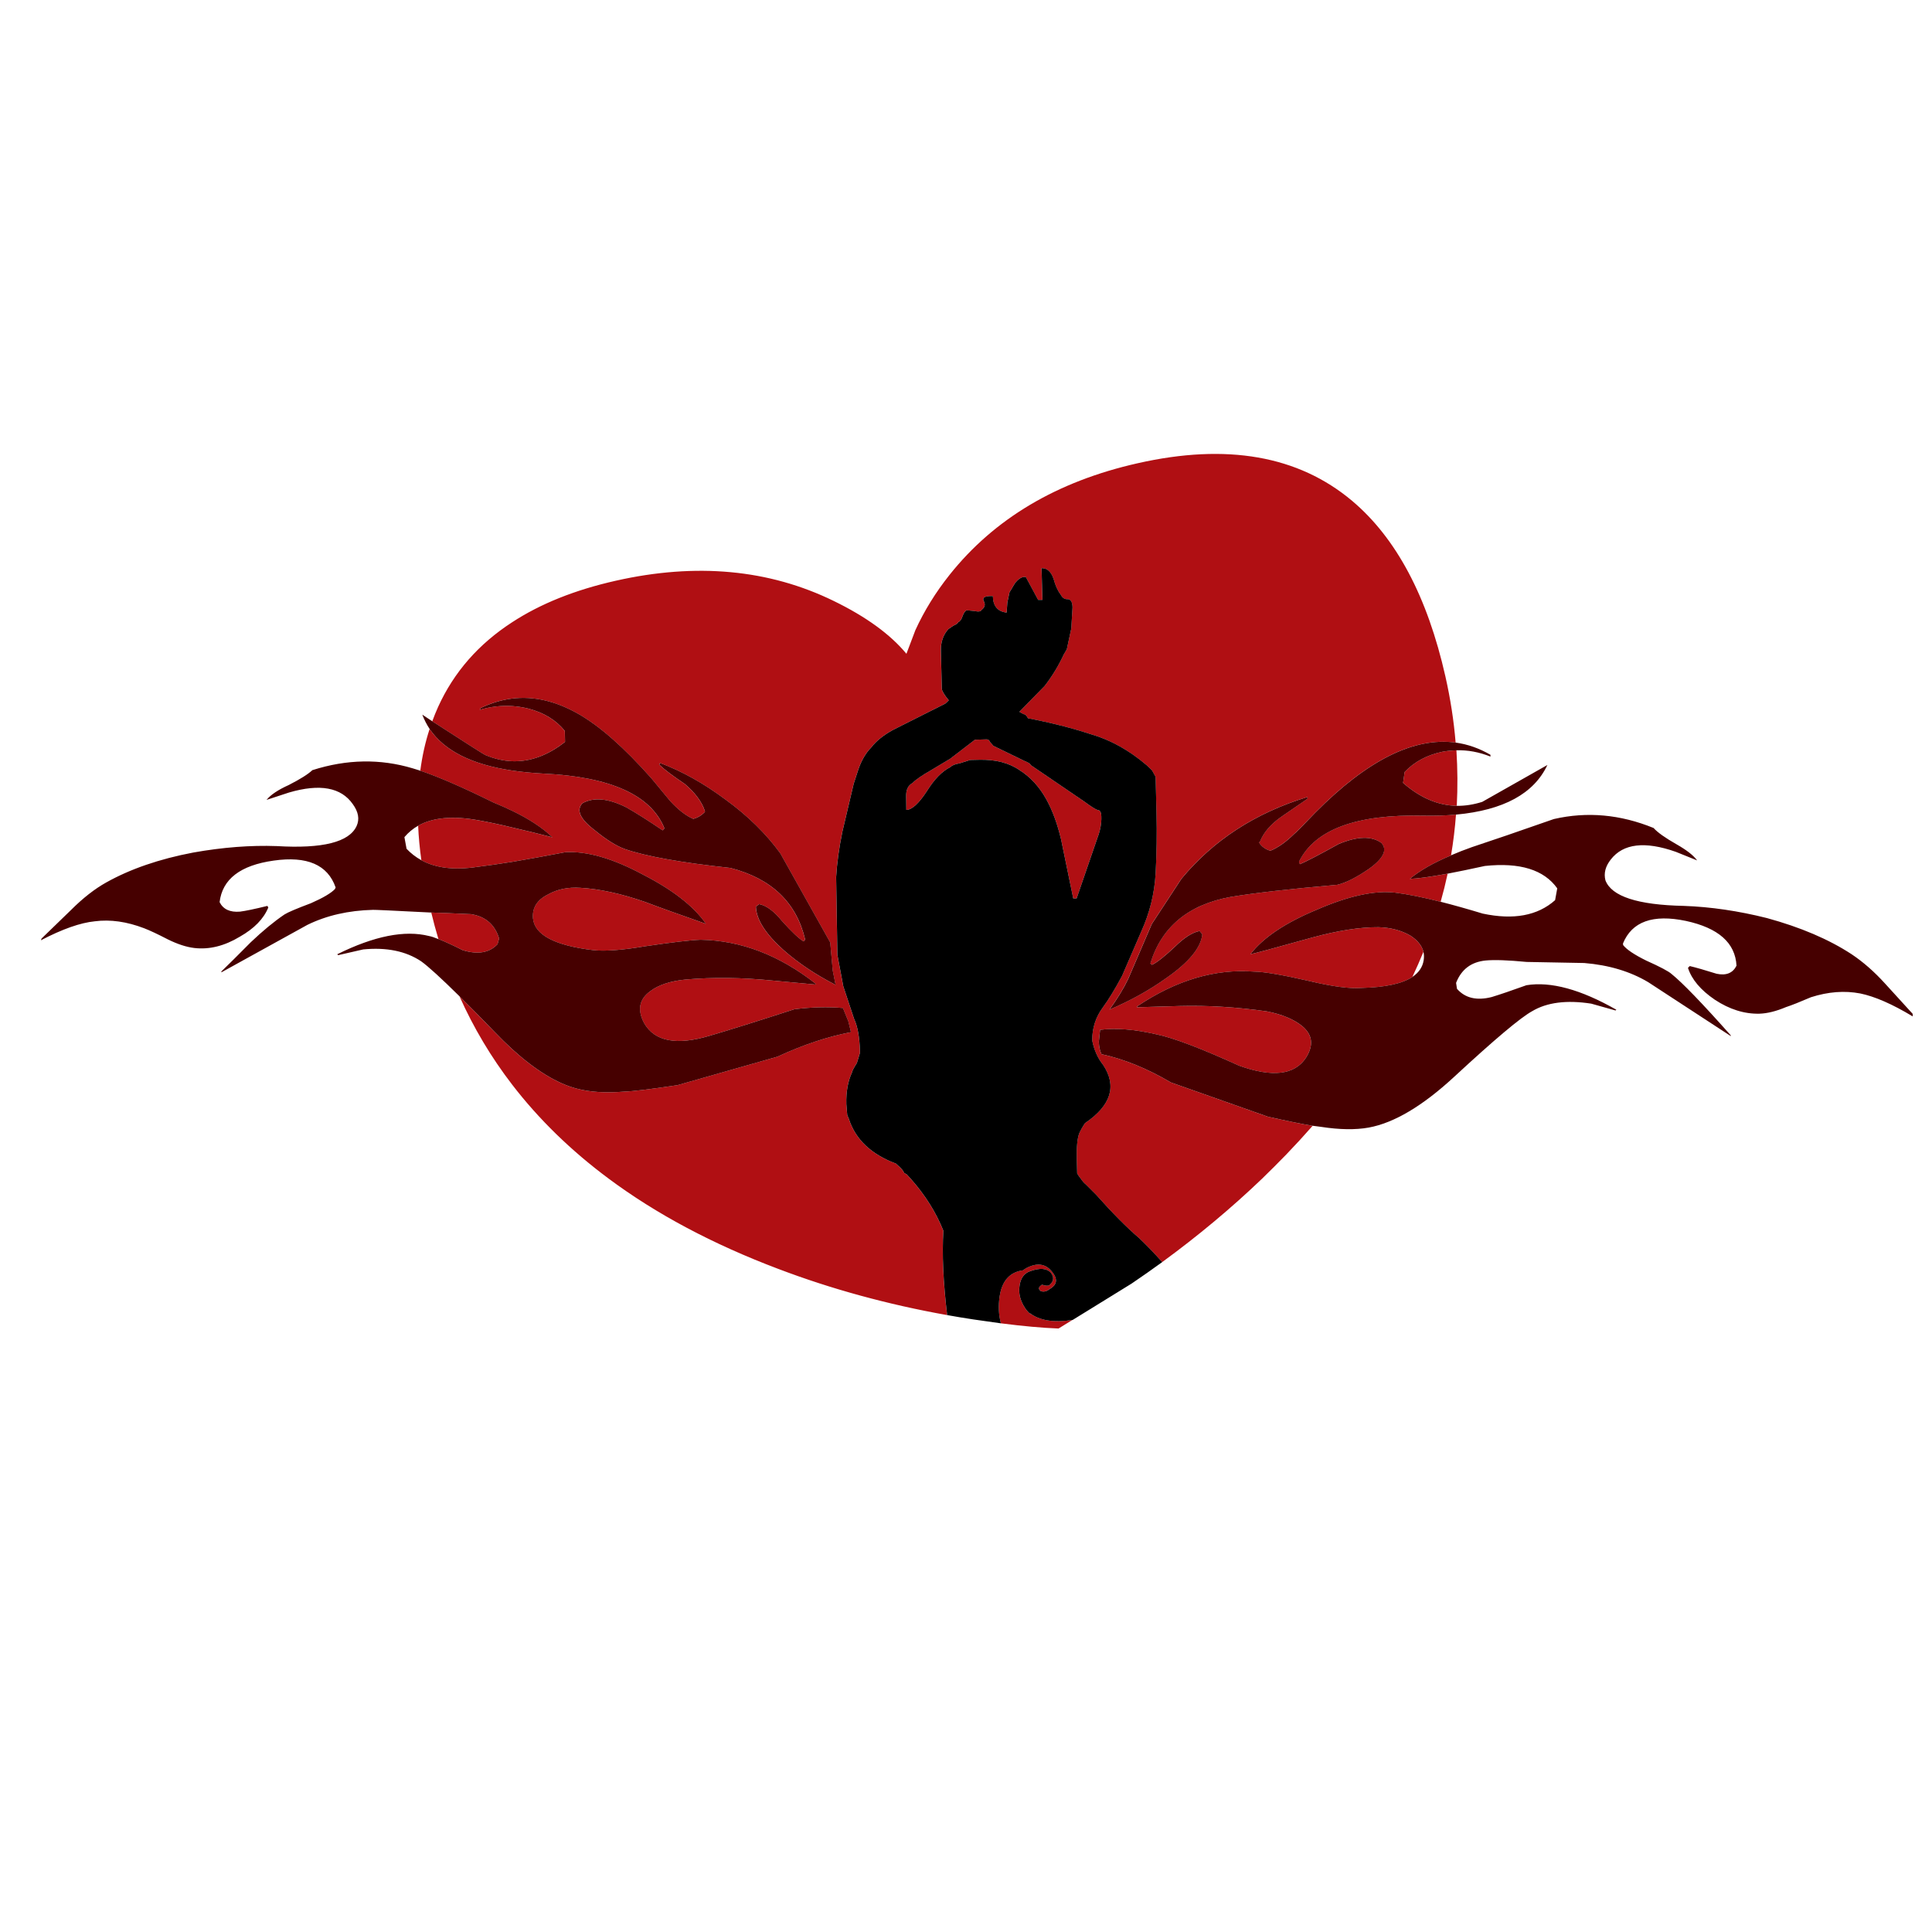<?xml version="1.0" encoding="utf-8"?>
<!-- Generator: Adobe Illustrator 16.0.0, SVG Export Plug-In . SVG Version: 6.00 Build 0)  -->
<!DOCTYPE svg PUBLIC "-//W3C//DTD SVG 1.1//EN" "http://www.w3.org/Graphics/SVG/1.1/DTD/svg11.dtd">
<svg version="1.1" id="Layer_1" xmlns="http://www.w3.org/2000/svg" xmlns:xlink="http://www.w3.org/1999/xlink" x="0px" y="0px"
	 width="300px" height="300px" viewBox="0 0 300 300" enable-background="new 0 0 300 300" xml:space="preserve">
<g>
	<path fill-rule="evenodd" clip-rule="evenodd" fill="#B00F13" d="M225.318,132.829c-2.707,1.131-4.839,2.345-6.396,3.643
		c1.186-0.037,3.142-0.306,5.867-0.807c-0.315,1.465-0.677,2.92-1.085,4.365c-2.78-0.704-5.135-1.177-7.063-1.418
		c-3.207-0.37-7.257,0.51-12.151,2.642c-4.875,2.021-8.313,4.319-10.315,6.896c0.259,0,3.476-0.861,9.648-2.586
		c3.968-1.074,7.378-1.603,10.233-1.585c1.89,0.056,3.539,0.491,4.948,1.307c1.094,0.705,1.771,1.539,2.03,2.503
		c-0.535,1.309-1.105,2.605-1.711,3.893c-0.009,0.007-0.013,0.017-0.013,0.028c-1.595,1.038-4.218,1.604-7.87,1.696
		c-1.816,0.148-4.551-0.214-8.202-1.085c-4.115-0.945-6.951-1.427-8.509-1.446c-6.061-0.463-12.113,1.335-18.156,5.395v0.14
		l6.617-0.195c4.338-0.111,8.852,0.167,13.541,0.835c2.354,0.463,4.189,1.232,5.506,2.308c1.594,1.353,1.77,2.993,0.529,4.922
		c-1.762,2.65-5.219,3.049-10.372,1.195c-5.95-2.706-10.233-4.329-12.847-4.866c-3.393-0.778-6.303-1.01-8.73-0.695l-0.195,1.836
		c0.019,0.778,0.158,1.427,0.418,1.946c3.504,0.76,7.1,2.225,10.788,4.393l15.043,5.311c3.059,0.687,5.376,1.159,6.951,1.419
		c-1.298,1.482-2.66,2.966-4.087,4.449c-1.224,1.26-2.475,2.512-3.754,3.753c-4.765,4.561-9.936,8.88-15.516,12.958
		c-1.205-1.354-2.41-2.604-3.615-3.754c-1.854-1.575-4.068-3.81-6.646-6.701l-1.64-1.641c-0.223-0.167-0.473-0.454-0.752-0.862
		c-0.185-0.223-0.37-0.491-0.556-0.806l-0.056-2.058c-0.056-2.002,0.074-3.401,0.39-4.199c0.26-0.556,0.556-1.075,0.89-1.557
		c4.041-2.744,4.978-5.756,2.809-9.037c-0.834-1.038-1.4-2.299-1.696-3.782c-0.019-1.927,0.538-3.651,1.669-5.171
		c0.907-1.242,1.898-2.873,2.975-4.895l2.947-6.812c1.316-2.893,2.067-5.904,2.252-9.037c0.168-3.133,0.213-6.256,0.14-9.37
		l-0.14-5.673l-0.556-1.001l-0.806-0.778c-2.763-2.354-5.664-3.967-8.704-4.839c-2.947-0.964-6.2-1.788-9.76-2.475
		c-0.204-0.426-0.436-0.639-0.694-0.639l-0.64-0.362l3.921-4.004c1.167-1.501,2.158-3.132,2.975-4.894l0.473-0.807l0.695-3.226
		l0.194-3.28c-0.019-0.872-0.287-1.298-0.807-1.279c-0.444,0.019-0.796-0.231-1.056-0.751c-0.445-0.574-0.807-1.381-1.085-2.419
		c-0.39-1.112-1.011-1.659-1.863-1.641l0.14,4.922h-0.668l-1.918-3.559h-0.25c-0.445,0.019-0.918,0.333-1.418,0.944l-0.862,1.446
		l-0.334,1.585l-0.111,1.557c-1.391-0.148-2.104-1.001-2.142-2.558h-0.5c-0.871,0.037-1.168,0.306-0.89,0.807
		c0.26,0.519,0.14,0.964-0.362,1.334c-0.092,0.26-0.48,0.315-1.167,0.167l-1.168-0.111c-0.26,0.167-0.464,0.473-0.612,0.918
		c-0.185,0.537-0.407,0.844-0.666,0.918c-0.057,0.185-0.307,0.37-0.752,0.556l-0.777,0.528c-0.816,0.89-1.205,2.029-1.168,3.42
		l0.139,5.839c0.019,0.353,0.38,0.955,1.084,1.808l-0.527,0.501l-8.176,4.115c-1.465,0.815-2.576,1.715-3.336,2.697
		c-0.854,0.871-1.521,2.011-2.002,3.42l-0.724,2.225l-1.751,7.424c-0.52,2.521-0.844,4.875-0.974,7.063l0.194,12.067l0.918,4.894
		l1.668,5.033c0.557,1.187,0.861,2.864,0.918,5.032v0.278l-0.473,1.558c-0.501,0.797-0.751,1.279-0.751,1.445
		c-0.649,1.409-0.945,3.059-0.89,4.949l0.139,1.697c0.074,0.203,0.158,0.398,0.25,0.583c1.02,3.188,3.457,5.506,7.313,6.952
		c0.259,0.241,0.519,0.481,0.778,0.723c0.074,0.111,0.139,0.185,0.195,0.223l0.305,0.473v0.027l0.028,0.027
		c0.13,0.075,0.251,0.14,0.362,0.195c0.203,0.222,0.406,0.444,0.611,0.667c2.242,2.521,3.938,5.219,5.088,8.092
		c-0.223,3.596-0.027,7.962,0.584,13.097c-9.231-1.65-17.972-4.041-26.221-7.175c-10.158-3.837-18.936-8.508-26.332-14.014
		c-5.858-4.356-10.854-9.222-14.987-14.598c-3.263-4.245-5.988-8.814-8.175-13.708c1.557,1.538,3.383,3.392,5.478,5.561
		c0.909,0.946,1.808,1.826,2.697,2.642c3.596,3.263,6.923,5.302,9.982,6.117c2.095,0.557,4.57,0.714,7.424,0.473
		c1.297-0.037,4.05-0.37,8.258-1.001l15.516-4.421c4.004-1.854,7.813-3.123,11.428-3.81l-0.417-1.695l-0.834-2.058
		c-2.354-0.204-4.866-0.14-7.536,0.194c-5.838,1.891-10.223,3.263-13.151,4.115c-5.153,1.538-8.546,0.89-10.177-1.946
		c-1.094-2.058-0.788-3.708,0.917-4.95c1.26-0.982,3.105-1.594,5.534-1.835c4.244-0.37,8.758-0.314,13.541,0.167l6.617,0.612v-0.14
		c-5.653-4.43-11.604-6.7-17.851-6.812c-1.558,0.055-4.403,0.389-8.537,1c-3.615,0.612-6.33,0.816-8.147,0.612
		c-5.987-0.724-9.102-2.373-9.342-4.949c-0.13-1.632,0.648-2.864,2.335-3.698c1.446-0.816,3.124-1.159,5.033-1.029
		c2.966,0.167,6.321,0.899,10.066,2.197c2.095,0.797,5.236,1.928,9.426,3.392c-1.891-2.725-5.153-5.273-9.788-7.646
		c-4.653-2.502-8.666-3.66-12.04-3.476c-3.188,0.611-5.941,1.112-8.258,1.502c-2.225,0.352-4.032,0.611-5.422,0.778
		c-3.521,0.537-6.414,0.194-8.675-1.029c-0.26-1.854-0.427-3.642-0.501-5.366c2.28-1.279,5.404-1.557,9.371-0.834
		c1.483,0.26,3.226,0.63,5.228,1.112c1.872,0.427,3.958,0.936,6.256,1.529c-1.557-1.482-3.642-2.854-6.256-4.115
		c-0.927-0.444-1.909-0.88-2.947-1.307c-4.69-2.317-8.462-3.958-11.317-4.922c0.296-2.28,0.778-4.439,1.446-6.479
		c2.28,3.374,6.553,5.523,12.818,6.451c1.501,0.222,3.114,0.38,4.838,0.472c10.399,0.501,16.656,3.31,18.769,8.426v0.111
		l-0.251,0.278c-2.298-1.558-4.189-2.753-5.672-3.587c-2.799-1.391-5.061-1.595-6.784-0.612c-1.001,1.057-0.353,2.456,1.946,4.199
		c1.761,1.445,3.3,2.409,4.616,2.891c3.244,1.132,8.722,2.114,16.433,2.948c6.377,1.649,10.242,5.357,11.595,11.122l-0.251,0.278
		c-0.703-0.408-1.816-1.455-3.336-3.143c-1.242-1.538-2.428-2.419-3.559-2.642l-0.501,0.39c0.056,1.983,1.492,4.235,4.31,6.757
		c2.299,2.021,4.986,3.818,8.064,5.394l-0.445-2.224l-0.389-4.365l-7.758-13.848c-2.225-3.059-5.062-5.839-8.51-8.342
		c-3.354-2.503-6.737-4.393-10.148-5.673l-0.139,0.251c0.797,0.76,2.122,1.761,3.977,3.003c1.594,1.354,2.632,2.753,3.113,4.198
		v0.14c-0.5,0.537-1.103,0.899-1.807,1.084c-1.131-0.481-2.327-1.408-3.588-2.78c-1.242-1.52-2.215-2.697-2.919-3.531
		c-4.208-4.746-7.98-8.073-11.317-9.982c-3.503-2.002-6.933-2.799-10.288-2.392c-1.65,0.204-3.281,0.695-4.894,1.475l-0.139,0.277
		c1.705-0.5,3.383-0.695,5.033-0.584c0.834,0.056,1.668,0.186,2.502,0.39c2.428,0.63,4.319,1.789,5.672,3.476l0.028,1.696
		c-2.651,2.095-5.385,3.096-8.203,3.003c-1.391-0.056-2.79-0.38-4.199-0.974c-0.074,0-2.808-1.742-8.203-5.227
		c0.278-0.761,0.584-1.511,0.917-2.253c2.447-5.375,6.275-9.75,11.484-13.124c4.394-2.873,9.76-5.023,16.099-6.451
		c12.494-2.817,23.774-1.77,33.84,3.143c5.023,2.446,8.786,5.181,11.288,8.202l1.391-3.67c1.372-3.003,3.143-5.867,5.312-8.592
		c6.951-8.731,16.683-14.505,29.196-17.323c13.846-3.133,24.949-1.187,33.311,5.839c6.858,5.784,11.688,14.876,14.486,27.277
		c0.778,3.448,1.307,6.868,1.585,10.261c-6.47-0.89-13.735,2.733-21.8,10.872c-1.946,2.039-3.049,3.151-3.309,3.337
		c-1.261,1.241-2.484,2.104-3.67,2.585c-0.798-0.24-1.381-0.667-1.752-1.278l0.139-0.14c0.557-1.408,1.65-2.688,3.281-3.837
		c2.633-1.798,3.994-2.734,4.087-2.809v-0.278c-8.082,2.466-14.606,6.702-19.574,12.708l-4.589,7.007l-3.67,8.536
		c-0.668,1.409-1.631,2.993-2.893,4.755c3.264-1.391,6.211-3.031,8.844-4.922c3.484-2.428,5.338-4.681,5.561-6.757l-0.417-0.528
		c-1.131,0.223-2.41,1.039-3.837,2.447c-1.613,1.521-2.8,2.456-3.56,2.809l-0.251-0.223c1.742-5.673,5.887-9.111,12.43-10.316
		c3.633-0.611,9.166-1.241,16.6-1.891c1.298-0.297,2.92-1.112,4.867-2.446c2.297-1.632,2.955-2.985,1.973-4.06
		c-1.52-1.094-3.726-1.038-6.617,0.167c-3.077,1.705-5.088,2.752-6.033,3.142l-0.111-0.25l-0.028-0.14
		c2.466-5.005,8.897-7.387,19.298-7.146c1.816,0.037,3.512-0.019,5.088-0.167C225.93,128.603,225.67,130.716,225.318,132.829z
		 M226.152,116.507c0.185,2.892,0.204,5.766,0.056,8.62c-2.91-0.056-5.691-1.242-8.342-3.56l0.25-1.696
		c1.521-1.594,3.477-2.642,5.867-3.142C224.706,116.6,225.43,116.525,226.152,116.507z M153.719,115.2l0.528,0.611l4.866,2.363
		c0.611,0.241,0.917,0.445,0.917,0.612l8.453,5.756c0.89,0.667,1.548,1.084,1.975,1.251c0.352-0.019,0.537,0.315,0.556,1.001
		c0.038,1.038-0.157,2.123-0.584,3.254l-3.253,9.453h-0.528l-1.892-9.176c-0.574-2.41-1.325-4.458-2.252-6.146
		c-1.074-1.965-2.456-3.484-4.143-4.56c-1.668-1.168-3.8-1.715-6.396-1.641l-1.307,0.028l-1.668,0.528
		c-0.687,0.111-1.159,0.306-1.419,0.584c-1.278,0.63-2.492,1.872-3.643,3.726c-1.26,1.928-2.326,2.901-3.197,2.92l-0.027-2.058
		c-0.037-1.038,0.287-1.742,0.973-2.113c0.501-0.52,1.483-1.196,2.947-2.03l2.92-1.751l3.838-2.948l1.807-0.056
		C153.45,114.811,153.626,114.94,153.719,115.2z M166.537,204.956l-2.169,1.335c-2.502-0.093-5.486-0.361-8.953-0.807
		c-0.352-1.315-0.417-2.715-0.194-4.198c0.37-2.41,1.575-3.754,3.614-4.032c0.167-0.13,0.371-0.26,0.611-0.389
		c1.613-0.816,2.901-0.63,3.865,0.556c0.965,1.149,0.862,2.058-0.306,2.726c-0.481,0.389-0.945,0.5-1.39,0.333
		c-0.39-0.278-0.39-0.565,0-0.861c0.092-0.148,0.268-0.158,0.527-0.028c0.39,0.074,0.648,0.064,0.779-0.027
		c0.723-0.575,0.797-1.233,0.223-1.975c-0.649-0.667-1.715-0.732-3.198-0.194c-0.945,0.333-1.492,1.103-1.641,2.308
		c-0.167,1.131,0.111,2.252,0.835,3.364c0.203,0.334,0.527,0.705,0.973,1.112c-0.093-0.111-0.186-0.223-0.278-0.334
		C161.356,205.049,163.59,205.42,166.537,204.956z M68.078,145.814c-0.408-1.354-0.779-2.726-1.112-4.116
		c1.353,0.038,3.411,0.121,6.172,0.251c2.243,0.353,3.698,1.612,4.366,3.781l-0.25,0.89c-1.261,1.335-3.068,1.641-5.422,0.918
		C70.293,146.76,69.042,146.185,68.078,145.814z"/>
	<path fill-rule="evenodd" clip-rule="evenodd" fill="#460000" d="M203.824,174.815c-1.575-0.26-3.893-0.732-6.951-1.419
		l-15.043-5.311c-3.688-2.168-7.284-3.633-10.788-4.393c-0.26-0.52-0.399-1.168-0.418-1.946l0.195-1.836
		c2.428-0.314,5.338-0.083,8.73,0.695c2.613,0.537,6.896,2.16,12.847,4.866c5.153,1.854,8.61,1.455,10.372-1.195
		c1.24-1.929,1.064-3.569-0.529-4.922c-1.316-1.075-3.151-1.845-5.506-2.308c-4.689-0.668-9.203-0.946-13.541-0.835l-6.617,0.195
		v-0.14c6.043-4.06,12.096-5.857,18.156-5.395c1.558,0.02,4.394,0.501,8.509,1.446c3.651,0.871,6.386,1.233,8.202,1.085
		c3.652-0.093,6.275-0.658,7.87-1.696c0-0.012,0.004-0.021,0.013-0.028h0.015c0.982-0.667,1.558-1.52,1.724-2.558
		c0.074-0.463,0.064-0.899-0.027-1.308v-0.027c-0.26-0.964-0.937-1.798-2.03-2.503c-1.409-0.815-3.059-1.251-4.948-1.307
		c-2.855-0.018-6.266,0.511-10.233,1.585c-6.173,1.725-9.39,2.586-9.648,2.586c2.002-2.576,5.44-4.875,10.315-6.896
		c4.895-2.132,8.944-3.012,12.151-2.642c1.928,0.241,4.282,0.714,7.063,1.418c1.965,0.501,4.144,1.112,6.534,1.836
		c4.783,1.019,8.527,0.324,11.234-2.086l0.333-1.836c-2.058-2.891-5.802-4.05-11.233-3.476c-2.205,0.482-4.134,0.881-5.783,1.196
		c-2.726,0.501-4.682,0.77-5.867,0.807c1.557-1.298,3.688-2.512,6.396-3.643l0.027-0.028c0.982-0.427,2.049-0.844,3.198-1.251
		c2.928-0.964,7.174-2.419,12.734-4.365c5.152-1.187,10.316-0.723,15.488,1.39c0.611,0.687,1.798,1.529,3.559,2.53
		c1.594,0.909,2.66,1.743,3.197,2.503l-3.309-1.335c-4.801-1.687-8.166-1.288-10.094,1.195c-0.834,1.058-1.111,2.133-0.834,3.226
		c0.945,2.503,5.006,3.828,12.18,3.977c4.17,0.148,8.471,0.779,12.901,1.891c5.228,1.428,9.611,3.3,13.151,5.617
		c1.78,1.187,3.504,2.696,5.172,4.532c1.002,1.112,2.438,2.688,4.31,4.727v0.39c-3.169-1.909-5.885-3.096-8.146-3.56
		c-2.429-0.463-4.977-0.269-7.646,0.584c-1.724,0.741-3.013,1.251-3.865,1.529c-1.538,0.649-2.919,0.992-4.143,1.028
		c-2.336,0.057-4.644-0.666-6.924-2.168c-2.206-1.502-3.597-3.151-4.171-4.949l0.278-0.278c0.945,0.223,2.335,0.621,4.171,1.195
		c1.482,0.315,2.512-0.102,3.087-1.251c-0.187-3.541-2.8-5.857-7.842-6.951c-5.135-1.075-8.397,0.093-9.788,3.503l0.028,0.251
		c0.538,0.686,1.724,1.482,3.56,2.391c2.188,0.982,3.504,1.678,3.948,2.086c1.687,1.354,4.755,4.532,9.203,9.537v0.111l-12.817-8.37
		c-2.8-1.668-6.109-2.659-9.928-2.975c-4.227-0.074-7.211-0.13-8.953-0.167c-2.873-0.277-4.996-0.353-6.367-0.223
		c-2.243,0.223-3.772,1.381-4.588,3.476l0.139,0.918c1.262,1.446,3.059,1.872,5.395,1.279c1.279-0.39,3.077-1.001,5.395-1.835
		c3.781-0.612,8.434,0.657,13.958,3.809l-0.14,0.111l-3.754-1.057c-3.818-0.593-6.877-0.203-9.176,1.168
		c-1.797,0.982-5.828,4.375-12.095,10.177c-4.912,4.542-9.343,7.174-13.29,7.897c-2.059,0.37-4.523,0.333-7.396-0.111
		c-0.354-0.037-0.779-0.093-1.279-0.167H203.824z M226.152,116.507c-0.723,0.019-1.446,0.093-2.169,0.223
		c-2.391,0.5-4.347,1.548-5.867,3.142l-0.25,1.696c2.65,2.317,5.432,3.504,8.342,3.56c1.279,0.019,2.596-0.186,3.948-0.612
		c0.186-0.093,3.56-2.002,10.121-5.728c-2.095,4.449-6.813,7.017-14.153,7.702h-0.027c-1.576,0.148-3.271,0.204-5.088,0.167
		c-10.4-0.241-16.832,2.141-19.298,7.146l0.028,0.14l0.111,0.25c0.945-0.39,2.956-1.437,6.033-3.142
		c2.892-1.205,5.098-1.261,6.617-0.167c0.982,1.074,0.324,2.428-1.973,4.06c-1.947,1.334-3.569,2.149-4.867,2.446
		c-7.434,0.649-12.967,1.279-16.6,1.891c-6.543,1.205-10.688,4.644-12.43,10.316l0.251,0.223c0.76-0.353,1.946-1.288,3.56-2.809
		c1.427-1.408,2.706-2.225,3.837-2.447l0.417,0.528c-0.223,2.076-2.076,4.329-5.561,6.757c-2.633,1.891-5.58,3.531-8.844,4.922
		c1.262-1.762,2.225-3.346,2.893-4.755l3.67-8.536l4.589-7.007c4.968-6.006,11.492-10.242,19.574-12.708v0.278
		c-0.093,0.074-1.454,1.011-4.087,2.809c-1.631,1.149-2.725,2.429-3.281,3.837l-0.139,0.14c0.371,0.611,0.954,1.038,1.752,1.278
		c1.186-0.481,2.409-1.344,3.67-2.585c0.26-0.186,1.362-1.298,3.309-3.337c8.064-8.139,15.33-11.762,21.8-10.872h0.028
		c1.854,0.26,3.642,0.89,5.366,1.891v0.278C229.675,116.775,227.913,116.451,226.152,116.507z M65.437,133.579
		c2.261,1.224,5.153,1.566,8.675,1.029c1.391-0.167,3.198-0.427,5.422-0.778c2.317-0.39,5.07-0.891,8.258-1.502
		c3.374-0.185,7.387,0.974,12.04,3.476c4.634,2.373,7.897,4.922,9.788,7.646c-4.189-1.464-7.331-2.595-9.426-3.392
		c-3.745-1.298-7.1-2.03-10.066-2.197c-1.909-0.13-3.587,0.213-5.033,1.029c-1.687,0.834-2.465,2.066-2.335,3.698
		c0.241,2.576,3.355,4.226,9.342,4.949c1.817,0.204,4.532,0,8.147-0.612c4.133-0.611,6.979-0.945,8.537-1
		c6.247,0.111,12.197,2.382,17.851,6.812v0.14l-6.617-0.612c-4.783-0.481-9.297-0.537-13.541-0.167
		c-2.429,0.241-4.273,0.853-5.534,1.835c-1.705,1.242-2.011,2.893-0.917,4.95c1.631,2.836,5.023,3.484,10.177,1.946
		c2.929-0.853,7.313-2.225,13.151-4.115c2.67-0.334,5.182-0.398,7.536-0.194l0.834,2.058l0.417,1.695
		c-3.615,0.687-7.424,1.956-11.428,3.81l-15.516,4.421c-4.208,0.631-6.961,0.964-8.258,1.001c-2.854,0.241-5.33,0.084-7.424-0.473
		c-3.059-0.815-6.386-2.854-9.982-6.117c-0.89-0.815-1.789-1.695-2.697-2.642c-2.095-2.169-3.92-4.022-5.478-5.561
		c-2.892-2.854-4.885-4.672-5.978-5.45c-2.373-1.575-5.367-2.188-8.981-1.835l-3.893,0.89l-0.139-0.139
		c5.728-2.836,10.473-3.781,14.236-2.836c0.389,0.073,0.871,0.231,1.446,0.473h0.028c0.963,0.37,2.215,0.945,3.753,1.724
		c2.354,0.723,4.162,0.417,5.422-0.918l0.25-0.89c-0.667-2.169-2.123-3.429-4.366-3.781c-2.762-0.13-4.819-0.213-6.172-0.251
		c-0.019,0-0.038,0-0.056,0c-5.821-0.296-8.814-0.436-8.981-0.417c-3.818,0.093-7.22,0.872-10.205,2.336l-13.347,7.368v-0.139
		c1.02-0.982,2.54-2.493,4.56-4.532c1.872-1.779,3.615-3.216,5.228-4.31c0.519-0.334,1.891-0.918,4.115-1.752
		c1.891-0.834,3.133-1.566,3.726-2.197l0.111-0.25c-1.223-3.521-4.43-4.912-9.621-4.171c-5.172,0.724-7.971,2.874-8.397,6.451
		c0.556,1.112,1.612,1.604,3.169,1.474c0.872-0.11,2.29-0.407,4.254-0.89l0.139,0.25c-0.723,1.762-2.197,3.271-4.421,4.532
		c-2.391,1.446-4.754,2.03-7.09,1.752c-1.224-0.148-2.586-0.593-4.087-1.335c-1.576-0.814-2.799-1.39-3.67-1.724
		c-2.707-1.038-5.264-1.399-7.674-1.084c-2.243,0.223-5.032,1.205-8.369,2.947l0.111-0.278c0.186-0.186,1.706-1.658,4.561-4.421
		c1.854-1.854,3.68-3.281,5.478-4.282c3.744-2.095,8.249-3.643,13.514-4.644c4.579-0.815,8.897-1.149,12.957-1.001
		c7.119,0.427,11.252-0.611,12.401-3.114c0.482-1.057,0.288-2.188-0.584-3.393c-1.816-2.613-5.125-3.216-9.926-1.807l-3.476,1.14
		c0.648-0.797,1.798-1.566,3.448-2.308c1.779-0.908,3.003-1.678,3.67-2.309c5.339-1.705,10.539-1.797,15.599-0.277
		c0.371,0.111,0.76,0.231,1.168,0.361c2.854,0.964,6.627,2.604,11.317,4.922c1.038,0.427,2.021,0.862,2.947,1.307
		c2.614,1.261,4.699,2.633,6.256,4.115c-2.298-0.594-4.384-1.103-6.256-1.529c-2.002-0.482-3.745-0.853-5.228-1.112
		c-3.967-0.723-7.09-0.445-9.371,0.834c-0.815,0.464-1.529,1.057-2.141,1.779l0.333,1.808
		C63.796,132.504,64.565,133.098,65.437,133.579z M66.715,113.198c-0.463-0.705-0.843-1.446-1.14-2.225
		c0.538,0.353,1.057,0.695,1.557,1.029c5.395,3.484,8.128,5.227,8.203,5.227c1.409,0.594,2.808,0.918,4.199,0.974
		c2.817,0.093,5.552-0.908,8.203-3.003l-0.028-1.696c-1.354-1.687-3.244-2.846-5.672-3.476c-0.834-0.204-1.668-0.334-2.502-0.39
		c-1.65-0.111-3.328,0.084-5.033,0.584l0.139-0.277c1.613-0.779,3.244-1.271,4.894-1.475c3.355-0.407,6.785,0.39,10.288,2.392
		c3.336,1.909,7.109,5.236,11.317,9.982c0.704,0.834,1.677,2.012,2.919,3.531c1.261,1.372,2.457,2.299,3.588,2.78
		c0.704-0.185,1.307-0.547,1.807-1.084v-0.14c-0.481-1.445-1.52-2.845-3.113-4.198c-1.854-1.242-3.18-2.243-3.977-3.003l0.139-0.251
		c3.411,1.28,6.794,3.17,10.148,5.673c3.448,2.503,6.285,5.283,8.51,8.342l7.758,13.848l0.389,4.365l0.445,2.224
		c-3.078-1.575-5.766-3.373-8.064-5.394c-2.817-2.521-4.254-4.773-4.31-6.757l0.501-0.39c1.131,0.223,2.316,1.104,3.559,2.642
		c1.52,1.688,2.633,2.734,3.336,3.143l0.251-0.278c-1.353-5.765-5.218-9.473-11.595-11.122c-7.711-0.834-13.189-1.816-16.433-2.948
		c-1.316-0.481-2.855-1.445-4.616-2.891c-2.299-1.743-2.947-3.143-1.946-4.199c1.724-0.982,3.985-0.778,6.784,0.612
		c1.483,0.834,3.374,2.029,5.672,3.587l0.251-0.278v-0.111c-2.113-5.116-8.37-7.925-18.769-8.426
		c-1.724-0.092-3.336-0.25-4.838-0.472C73.268,118.722,68.996,116.572,66.715,113.198z"/>
	<path fill-rule="evenodd" clip-rule="evenodd" d="M147.073,204.206c-0.611-5.135-0.807-9.501-0.584-13.097
		c-1.149-2.873-2.846-5.57-5.088-8.092c-0.205-0.223-0.408-0.445-0.611-0.667c-0.111-0.056-0.232-0.12-0.362-0.195l-0.028-0.027
		v-0.027l-0.305-0.473c-0.057-0.038-0.121-0.111-0.195-0.223c-0.26-0.241-0.52-0.481-0.778-0.723
		c-3.856-1.446-6.294-3.764-7.313-6.952c-0.092-0.185-0.176-0.38-0.25-0.583l-0.139-1.697c-0.056-1.891,0.24-3.54,0.89-4.949
		c0-0.166,0.25-0.648,0.751-1.445l0.473-1.558v-0.278c-0.057-2.168-0.361-3.846-0.918-5.032l-1.668-5.033l-0.918-4.894
		l-0.194-12.067c0.13-2.188,0.454-4.542,0.974-7.063l1.751-7.424l0.724-2.225c0.481-1.409,1.148-2.549,2.002-3.42
		c0.76-0.982,1.871-1.882,3.336-2.697l8.176-4.115l0.527-0.501c-0.704-0.853-1.065-1.455-1.084-1.808l-0.139-5.839
		c-0.037-1.391,0.352-2.53,1.168-3.42l0.777-0.528c0.445-0.186,0.695-0.371,0.752-0.556c0.259-0.074,0.481-0.381,0.666-0.918
		c0.148-0.445,0.353-0.751,0.612-0.918l1.168,0.111c0.687,0.148,1.075,0.093,1.167-0.167c0.502-0.37,0.622-0.815,0.362-1.334
		c-0.278-0.501,0.019-0.77,0.89-0.807h0.5c0.037,1.557,0.751,2.409,2.142,2.558l0.111-1.557l0.334-1.585l0.862-1.446
		c0.5-0.611,0.973-0.926,1.418-0.944h0.25l1.918,3.559h0.668l-0.14-4.922c0.853-0.019,1.474,0.528,1.863,1.641
		c0.278,1.038,0.64,1.845,1.085,2.419c0.26,0.52,0.611,0.77,1.056,0.751c0.52-0.019,0.788,0.407,0.807,1.279l-0.194,3.28
		l-0.695,3.226l-0.473,0.807c-0.816,1.762-1.808,3.393-2.975,4.894l-3.921,4.004l0.64,0.362c0.259,0,0.49,0.213,0.694,0.639
		c3.56,0.687,6.813,1.511,9.76,2.475c3.04,0.872,5.941,2.484,8.704,4.839l0.806,0.778l0.556,1.001l0.14,5.673
		c0.073,3.114,0.028,6.237-0.14,9.37c-0.185,3.133-0.936,6.145-2.252,9.037l-2.947,6.812c-1.076,2.021-2.067,3.652-2.975,4.895
		c-1.131,1.52-1.688,3.244-1.669,5.171c0.296,1.483,0.862,2.744,1.696,3.782c2.169,3.281,1.232,6.293-2.809,9.037
		c-0.334,0.481-0.63,1.001-0.89,1.557c-0.315,0.798-0.445,2.197-0.39,4.199l0.056,2.058c0.186,0.314,0.371,0.583,0.556,0.806
		c0.279,0.408,0.529,0.695,0.752,0.862l1.64,1.641c2.577,2.892,4.792,5.126,6.646,6.701c1.205,1.149,2.41,2.4,3.615,3.754
		c-1.557,1.131-3.143,2.242-4.755,3.336l-9.147,5.645h-0.028c-2.947,0.464-5.181,0.093-6.701-1.112
		c0.093,0.111,0.186,0.223,0.278,0.334c-0.445-0.407-0.77-0.778-0.973-1.112c-0.724-1.112-1.002-2.233-0.835-3.364
		c0.148-1.205,0.695-1.975,1.641-2.308c1.483-0.538,2.549-0.473,3.198,0.194c0.574,0.741,0.5,1.399-0.223,1.975
		c-0.131,0.092-0.39,0.102-0.779,0.027c-0.26-0.13-0.436-0.12-0.527,0.028c-0.39,0.296-0.39,0.583,0,0.861
		c0.444,0.167,0.908,0.056,1.39-0.333c1.168-0.668,1.271-1.576,0.306-2.726c-0.964-1.186-2.252-1.372-3.865-0.556
		c-0.24,0.129-0.444,0.259-0.611,0.389c-2.039,0.278-3.244,1.622-3.614,4.032c-0.223,1.483-0.157,2.883,0.194,4.198
		c-1.354-0.185-2.79-0.39-4.311-0.611C149.752,204.669,148.407,204.446,147.073,204.206z M153.719,115.2
		c-0.093-0.26-0.269-0.39-0.528-0.39l-1.807,0.056l-3.838,2.948l-2.92,1.751c-1.464,0.834-2.446,1.511-2.947,2.03
		c-0.686,0.371-1.01,1.075-0.973,2.113l0.027,2.058c0.871-0.019,1.938-0.992,3.197-2.92c1.15-1.854,2.364-3.096,3.643-3.726
		c0.26-0.278,0.732-0.473,1.419-0.584l1.668-0.528l1.307-0.028c2.596-0.074,4.728,0.473,6.396,1.641
		c1.687,1.075,3.068,2.595,4.143,4.56c0.927,1.688,1.678,3.735,2.252,6.146l1.892,9.176h0.528l3.253-9.453
		c0.427-1.131,0.622-2.216,0.584-3.254c-0.019-0.686-0.204-1.02-0.556-1.001c-0.427-0.167-1.085-0.584-1.975-1.251l-8.453-5.756
		c0-0.167-0.306-0.371-0.917-0.612l-4.866-2.363L153.719,115.2z"/>
</g>
</svg>
